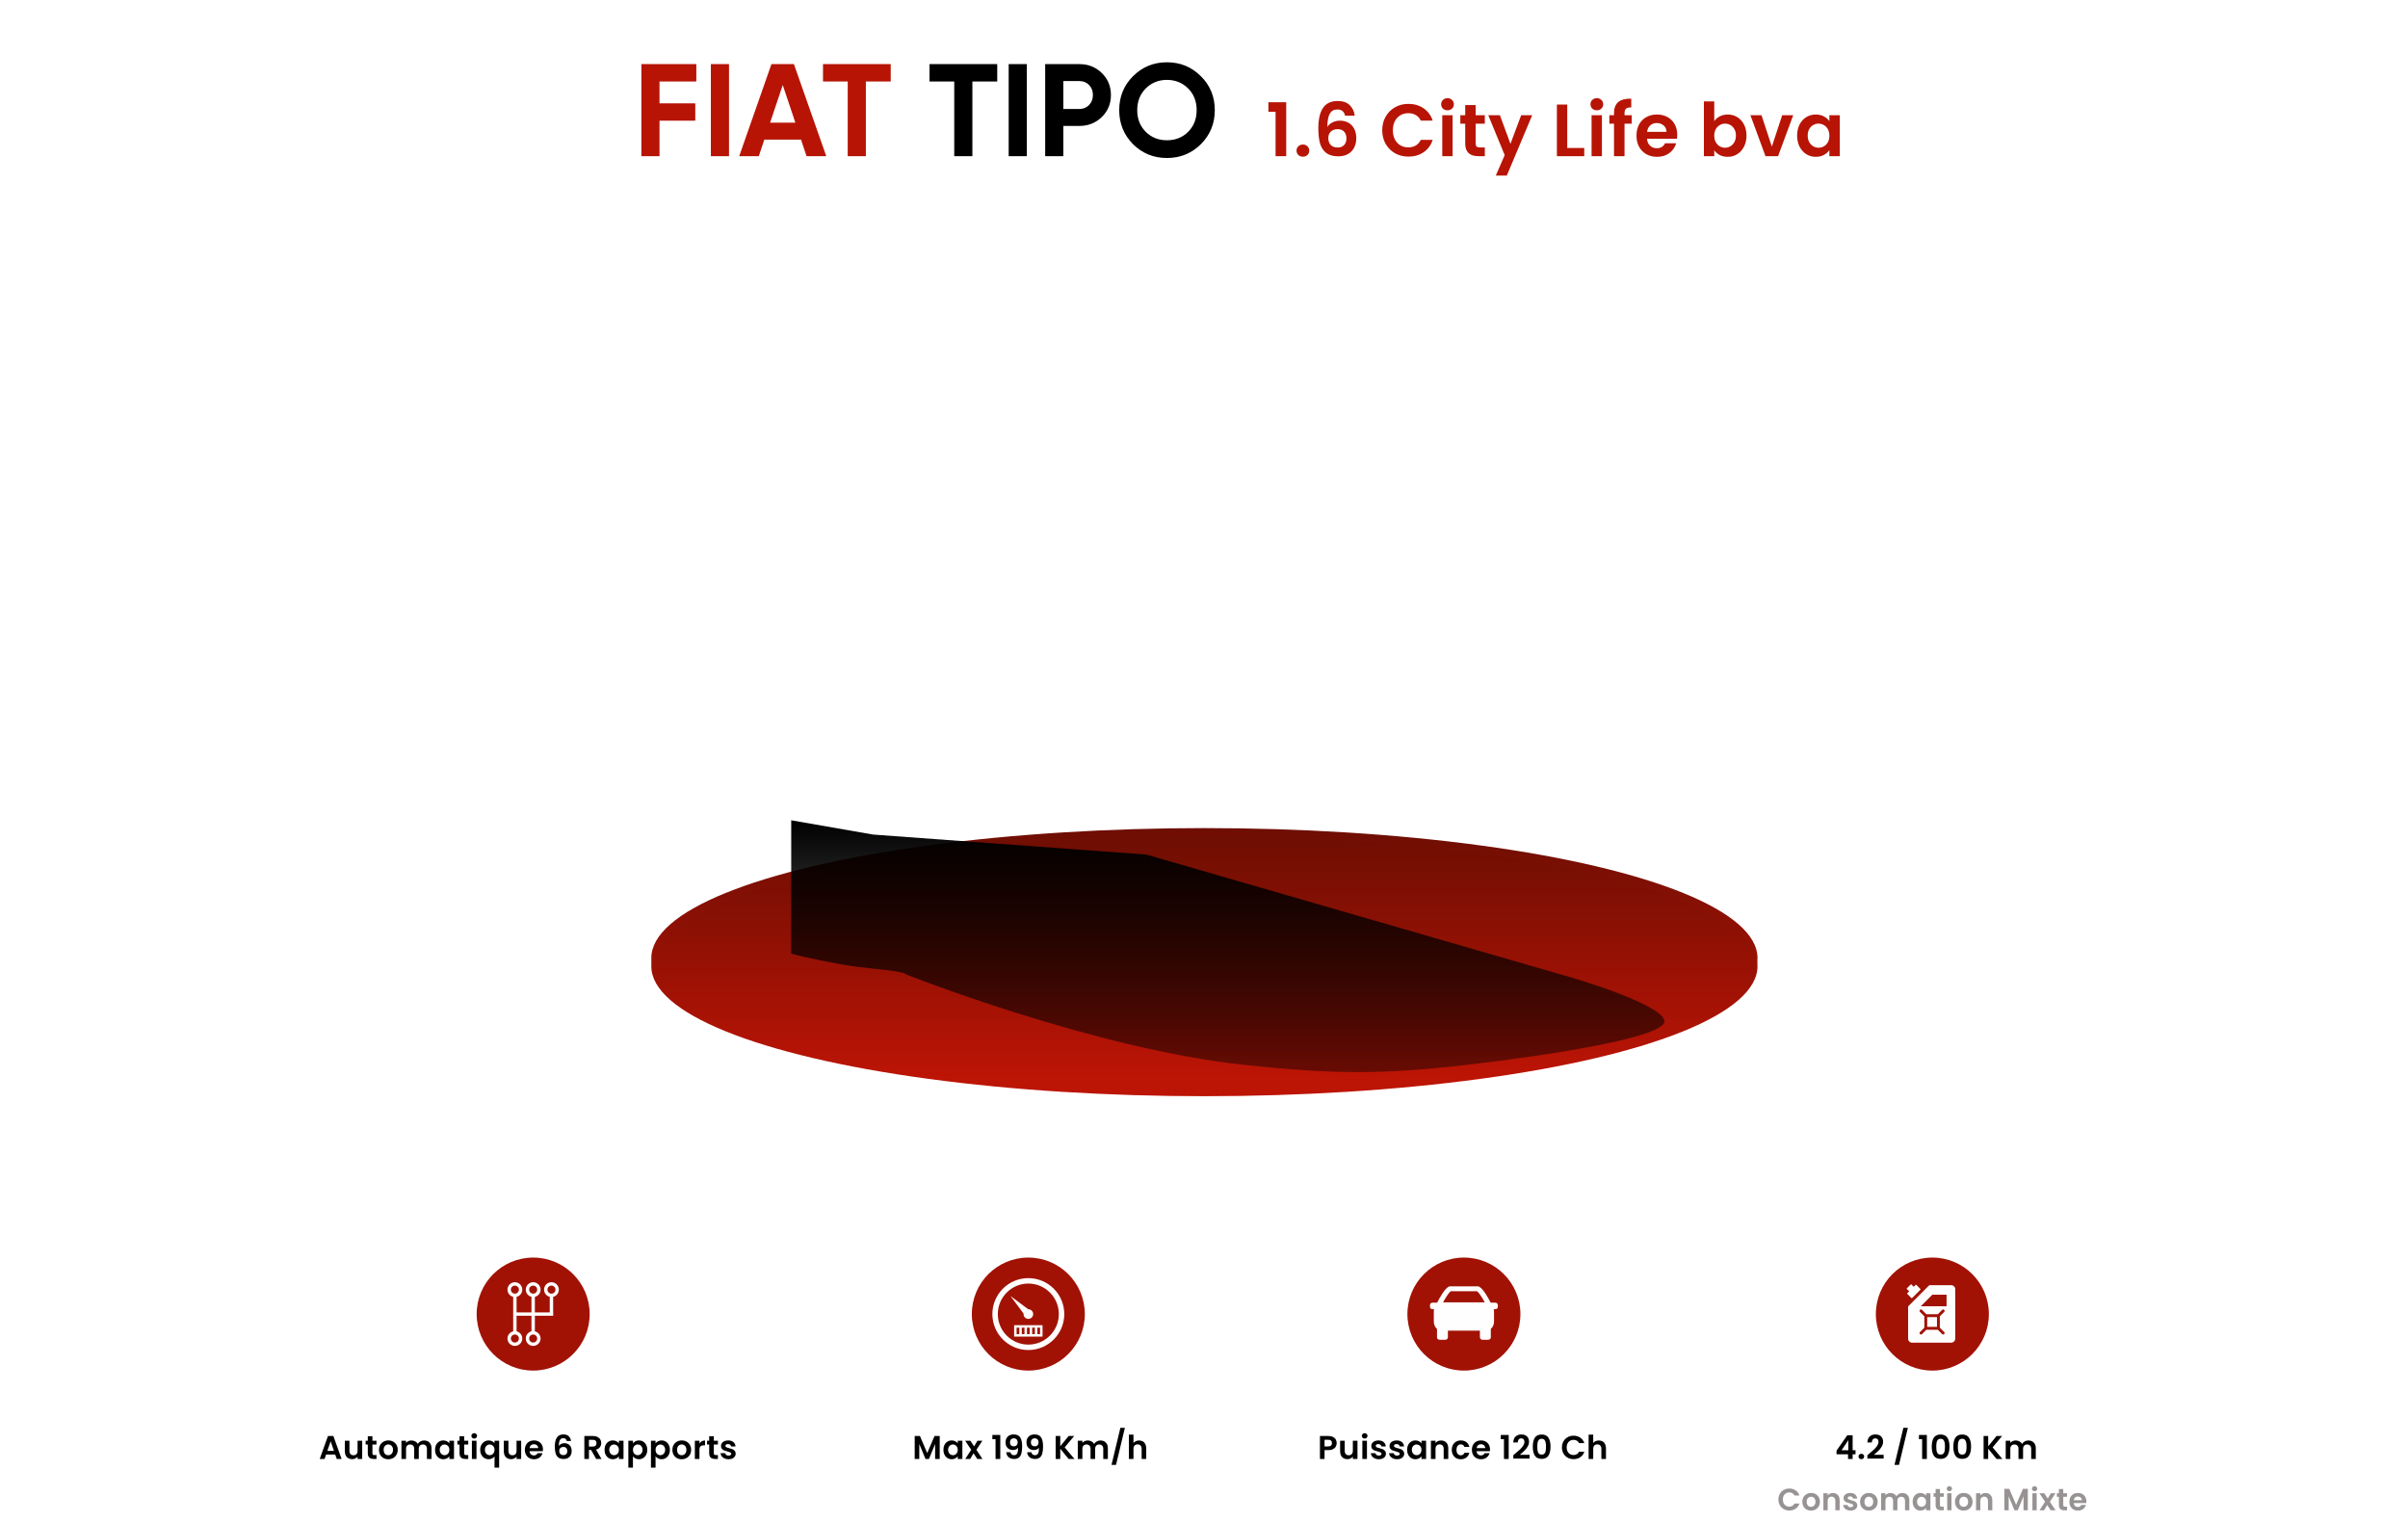 <svg width="1172" height="741" viewBox="0 0 1172 741" fill="none" xmlns="http://www.w3.org/2000/svg">
<g filter="url(#filter0_f_53_8)">
<ellipse cx="586.195" cy="466.23" rx="269.195" ry="63.239" fill="url(#paint0_linear_53_8)"/>
</g>
<g filter="url(#filter1_d_53_8)">
<ellipse cx="586.195" cy="466.23" rx="269.195" ry="63.239" fill="url(#paint1_linear_53_8)"/>
</g>
<path d="M338.912 31.2V39.648H320.992V50.272H338.4V58.72H320.992V76H312.16V31.2H338.912ZM345.987 76V31.2H354.819V76H345.987ZM402.153 76H392.553L389.865 67.936H372.008L369.32 76H359.784L375.464 31.2H386.409L402.153 76ZM380.969 41.376L374.824 59.68H387.112L380.969 41.376ZM400.564 31.2H433.524V39.648H421.428V76H412.596V39.648H400.564V31.2ZM617.343 54.4V49.756H626.019V76H620.835V54.4H617.343ZM634.166 76.252C633.254 76.252 632.498 75.976 631.898 75.424C631.322 74.848 631.034 74.14 631.034 73.3C631.034 72.46 631.322 71.764 631.898 71.212C632.498 70.636 633.254 70.348 634.166 70.348C635.054 70.348 635.786 70.636 636.362 71.212C636.938 71.764 637.226 72.46 637.226 73.3C637.226 74.14 636.938 74.848 636.362 75.424C635.786 75.976 635.054 76.252 634.166 76.252ZM654.678 56.308C654.438 55.3 654.018 54.544 653.418 54.04C652.842 53.536 652.002 53.284 650.898 53.284C649.242 53.284 648.018 53.956 647.226 55.3C646.458 56.62 646.062 58.78 646.038 61.78C646.614 60.82 647.454 60.076 648.558 59.548C649.662 58.996 650.862 58.72 652.158 58.72C653.718 58.72 655.098 59.056 656.298 59.728C657.498 60.4 658.434 61.384 659.106 62.68C659.778 63.952 660.114 65.488 660.114 67.288C660.114 68.992 659.766 70.516 659.07 71.86C658.398 73.18 657.402 74.212 656.082 74.956C654.762 75.7 653.19 76.072 651.366 76.072C648.87 76.072 646.902 75.52 645.462 74.416C644.046 73.312 643.05 71.776 642.474 69.808C641.922 67.816 641.646 65.368 641.646 62.464C641.646 58.072 642.402 54.76 643.914 52.528C645.426 50.272 647.814 49.144 651.078 49.144C653.598 49.144 655.554 49.828 656.946 51.196C658.338 52.564 659.142 54.268 659.358 56.308H654.678ZM651.006 62.86C649.734 62.86 648.666 63.232 647.802 63.976C646.938 64.72 646.506 65.8 646.506 67.216C646.506 68.632 646.902 69.748 647.694 70.564C648.51 71.38 649.65 71.788 651.114 71.788C652.41 71.788 653.43 71.392 654.174 70.6C654.942 69.808 655.326 68.74 655.326 67.396C655.326 66.004 654.954 64.9 654.21 64.084C653.49 63.268 652.422 62.86 651.006 62.86ZM672.747 63.4C672.747 60.928 673.299 58.72 674.403 56.776C675.531 54.808 677.055 53.284 678.975 52.204C680.919 51.1 683.091 50.548 685.491 50.548C688.299 50.548 690.759 51.268 692.871 52.708C694.983 54.148 696.459 56.14 697.299 58.684H691.503C690.927 57.484 690.111 56.584 689.055 55.984C688.023 55.384 686.823 55.084 685.455 55.084C683.991 55.084 682.683 55.432 681.531 56.128C680.403 56.8 679.515 57.76 678.867 59.008C678.243 60.256 677.931 61.72 677.931 63.4C677.931 65.056 678.243 66.52 678.867 67.792C679.515 69.04 680.403 70.012 681.531 70.708C682.683 71.38 683.991 71.716 685.455 71.716C686.823 71.716 688.023 71.416 689.055 70.816C690.111 70.192 690.927 69.28 691.503 68.08H697.299C696.459 70.648 694.983 72.652 692.871 74.092C690.783 75.508 688.323 76.216 685.491 76.216C683.091 76.216 680.919 75.676 678.975 74.596C677.055 73.492 675.531 71.968 674.403 70.024C673.299 68.08 672.747 65.872 672.747 63.4ZM704.52 53.68C703.632 53.68 702.888 53.404 702.288 52.852C701.712 52.276 701.424 51.568 701.424 50.728C701.424 49.888 701.712 49.192 702.288 48.64C702.888 48.064 703.632 47.776 704.52 47.776C705.408 47.776 706.14 48.064 706.716 48.64C707.316 49.192 707.616 49.888 707.616 50.728C707.616 51.568 707.316 52.276 706.716 52.852C706.14 53.404 705.408 53.68 704.52 53.68ZM707.004 56.056V76H701.964V56.056H707.004ZM718.212 60.196V69.844C718.212 70.516 718.368 71.008 718.68 71.32C719.016 71.608 719.568 71.752 720.336 71.752H722.676V76H719.508C715.26 76 713.136 73.936 713.136 69.808V60.196H710.76V56.056H713.136V51.124H718.212V56.056H722.676V60.196H718.212ZM745.741 56.056L733.393 85.432H728.029L732.349 75.496L724.357 56.056H730.009L735.157 69.988L740.377 56.056H745.741ZM762.796 72.004H771.076V76H757.756V50.872H762.796V72.004ZM777.195 53.68C776.307 53.68 775.563 53.404 774.963 52.852C774.387 52.276 774.099 51.568 774.099 50.728C774.099 49.888 774.387 49.192 774.963 48.64C775.563 48.064 776.307 47.776 777.195 47.776C778.083 47.776 778.815 48.064 779.391 48.64C779.991 49.192 780.291 49.888 780.291 50.728C780.291 51.568 779.991 52.276 779.391 52.852C778.815 53.404 778.083 53.68 777.195 53.68ZM779.679 56.056V76H774.639V56.056H779.679ZM794.163 60.196H790.671V76H785.559V60.196H783.291V56.056H785.559V55.048C785.559 52.6 786.255 50.8 787.647 49.648C789.039 48.496 791.139 47.956 793.947 48.028V52.276C792.723 52.252 791.871 52.456 791.391 52.888C790.911 53.32 790.671 54.1 790.671 55.228V56.056H794.163V60.196ZM816.329 65.596C816.329 66.316 816.281 66.964 816.185 67.54H801.605C801.725 68.98 802.229 70.108 803.117 70.924C804.005 71.74 805.097 72.148 806.393 72.148C808.265 72.148 809.597 71.344 810.389 69.736H815.825C815.249 71.656 814.145 73.24 812.513 74.488C810.881 75.712 808.877 76.324 806.501 76.324C804.581 76.324 802.853 75.904 801.317 75.064C799.805 74.2 798.617 72.988 797.753 71.428C796.913 69.868 796.493 68.068 796.493 66.028C796.493 63.964 796.913 62.152 797.753 60.592C798.593 59.032 799.769 57.832 801.281 56.992C802.793 56.152 804.533 55.732 806.501 55.732C808.397 55.732 810.089 56.14 811.577 56.956C813.089 57.772 814.253 58.936 815.069 60.448C815.909 61.936 816.329 63.652 816.329 65.596ZM811.109 64.156C811.085 62.86 810.617 61.828 809.705 61.06C808.793 60.268 807.677 59.872 806.357 59.872C805.109 59.872 804.053 60.256 803.189 61.024C802.349 61.768 801.833 62.812 801.641 64.156H811.109ZM834.346 58.972C834.994 58.012 835.882 57.232 837.01 56.632C838.162 56.032 839.47 55.732 840.934 55.732C842.638 55.732 844.174 56.152 845.542 56.992C846.934 57.832 848.026 59.032 848.818 60.592C849.634 62.128 850.042 63.916 850.042 65.956C850.042 67.996 849.634 69.808 848.818 71.392C848.026 72.952 846.934 74.164 845.542 75.028C844.174 75.892 842.638 76.324 840.934 76.324C839.446 76.324 838.138 76.036 837.01 75.46C835.906 74.86 835.018 74.092 834.346 73.156V76H829.306V49.36H834.346V58.972ZM844.894 65.956C844.894 64.756 844.642 63.724 844.138 62.86C843.658 61.972 843.01 61.3 842.194 60.844C841.402 60.388 840.538 60.16 839.602 60.16C838.69 60.16 837.826 60.4 837.01 60.88C836.218 61.336 835.57 62.008 835.066 62.896C834.586 63.784 834.346 64.828 834.346 66.028C834.346 67.228 834.586 68.272 835.066 69.16C835.57 70.048 836.218 70.732 837.01 71.212C837.826 71.668 838.69 71.896 839.602 71.896C840.538 71.896 841.402 71.656 842.194 71.176C843.01 70.696 843.658 70.012 844.138 69.124C844.642 68.236 844.894 67.18 844.894 65.956ZM862.38 71.356L867.42 56.056H872.784L865.404 76H859.284L851.94 56.056H857.34L862.38 71.356ZM874.679 65.956C874.679 63.94 875.075 62.152 875.867 60.592C876.683 59.032 877.775 57.832 879.143 56.992C880.535 56.152 882.083 55.732 883.787 55.732C885.275 55.732 886.571 56.032 887.675 56.632C888.803 57.232 889.703 57.988 890.375 58.9V56.056H895.451V76H890.375V73.084C889.727 74.02 888.827 74.8 887.675 75.424C886.547 76.024 885.239 76.324 883.751 76.324C882.071 76.324 880.535 75.892 879.143 75.028C877.775 74.164 876.683 72.952 875.867 71.392C875.075 69.808 874.679 67.996 874.679 65.956ZM890.375 66.028C890.375 64.804 890.135 63.76 889.655 62.896C889.175 62.008 888.527 61.336 887.711 60.88C886.895 60.4 886.019 60.16 885.083 60.16C884.147 60.16 883.283 60.388 882.491 60.844C881.699 61.3 881.051 61.972 880.547 62.86C880.067 63.724 879.827 64.756 879.827 65.956C879.827 67.156 880.067 68.212 880.547 69.124C881.051 70.012 881.699 70.696 882.491 71.176C883.307 71.656 884.171 71.896 885.083 71.896C886.019 71.896 886.895 71.668 887.711 71.212C888.527 70.732 889.175 70.06 889.655 69.196C890.135 68.308 890.375 67.252 890.375 66.028Z" fill="#B71405"/>
<path d="M452.407 31.2H485.367V39.648H473.271V76H464.439V39.648H452.407V31.2ZM490.937 76V31.2H499.769V76H490.937ZM508.702 31.2H525.406C529.673 31.2 533.3 32.651 536.286 35.552C539.23 38.453 540.702 42.016 540.702 46.24C540.702 50.464 539.23 54.027 536.286 56.928C533.3 59.829 529.673 61.28 525.406 61.28H517.534V76H508.702V31.2ZM517.534 53.024H525.406C527.284 53.024 528.841 52.384 530.078 51.104C531.316 49.781 531.934 48.16 531.934 46.24C531.934 44.277 531.316 42.656 530.078 41.376C528.841 40.096 527.284 39.456 525.406 39.456H517.534V53.024ZM584.476 70.176C579.953 74.656 574.449 76.896 567.964 76.896C561.479 76.896 555.975 74.656 551.452 70.176C546.972 65.611 544.732 60.085 544.732 53.6C544.732 47.072 546.972 41.568 551.452 37.088C555.975 32.565 561.479 30.304 567.964 30.304C574.449 30.304 579.953 32.565 584.476 37.088C588.999 41.568 591.26 47.072 591.26 53.6C591.26 60.128 588.999 65.653 584.476 70.176ZM557.66 64.16C560.391 66.891 563.825 68.256 567.964 68.256C572.103 68.256 575.537 66.891 578.268 64.16C581.041 61.387 582.428 57.867 582.428 53.6C582.428 49.333 581.041 45.813 578.268 43.04C575.495 40.267 572.06 38.88 567.964 38.88C563.868 38.88 560.433 40.267 557.66 43.04C554.887 45.813 553.5 49.333 553.5 53.6C553.5 57.867 554.887 61.387 557.66 64.16Z" fill="black"/>
<path d="M457.369 698.832V710H455.129V702.736L452.137 710H450.441L447.433 702.736V710H445.193V698.832H447.737L451.289 707.136L454.841 698.832H457.369ZM459.167 705.536C459.167 704.64 459.343 703.845 459.695 703.152C460.058 702.459 460.543 701.925 461.151 701.552C461.77 701.179 462.458 700.992 463.215 700.992C463.877 700.992 464.453 701.125 464.943 701.392C465.445 701.659 465.845 701.995 466.143 702.4V701.136H468.399V710H466.143V708.704C465.855 709.12 465.455 709.467 464.943 709.744C464.442 710.011 463.861 710.144 463.199 710.144C462.453 710.144 461.77 709.952 461.151 709.568C460.543 709.184 460.058 708.645 459.695 707.952C459.343 707.248 459.167 706.443 459.167 705.536ZM466.143 705.568C466.143 705.024 466.037 704.56 465.823 704.176C465.61 703.781 465.322 703.483 464.959 703.28C464.597 703.067 464.207 702.96 463.791 702.96C463.375 702.96 462.991 703.061 462.639 703.264C462.287 703.467 461.999 703.765 461.775 704.16C461.562 704.544 461.455 705.003 461.455 705.536C461.455 706.069 461.562 706.539 461.775 706.944C461.999 707.339 462.287 707.643 462.639 707.856C463.002 708.069 463.386 708.176 463.791 708.176C464.207 708.176 464.597 708.075 464.959 707.872C465.322 707.659 465.61 707.36 465.823 706.976C466.037 706.581 466.143 706.112 466.143 705.568ZM475.643 710L473.819 707.248L472.203 710H469.803L472.699 705.552L469.771 701.136H472.299L474.107 703.872L475.739 701.136H478.139L475.227 705.552L478.171 710H475.643ZM482.992 700.4V698.336H486.848V710H484.544V700.4H482.992ZM491.813 706.72C491.898 707.189 492.09 707.552 492.389 707.808C492.698 708.053 493.109 708.176 493.621 708.176C494.282 708.176 494.762 707.904 495.061 707.36C495.36 706.805 495.509 705.877 495.509 704.576C495.264 704.917 494.917 705.184 494.469 705.376C494.032 705.568 493.557 705.664 493.045 705.664C492.362 705.664 491.744 705.525 491.189 705.248C490.645 704.96 490.213 704.539 489.893 703.984C489.573 703.419 489.413 702.736 489.413 701.936C489.413 700.752 489.765 699.813 490.469 699.12C491.173 698.416 492.133 698.064 493.349 698.064C494.864 698.064 495.93 698.549 496.549 699.52C497.178 700.491 497.493 701.952 497.493 703.904C497.493 705.291 497.37 706.427 497.125 707.312C496.89 708.197 496.48 708.869 495.893 709.328C495.317 709.787 494.528 710.016 493.525 710.016C492.736 710.016 492.064 709.867 491.509 709.568C490.954 709.259 490.528 708.859 490.229 708.368C489.941 707.867 489.776 707.317 489.733 706.72H491.813ZM493.509 703.84C494.064 703.84 494.501 703.669 494.821 703.328C495.141 702.987 495.301 702.528 495.301 701.952C495.301 701.323 495.13 700.837 494.789 700.496C494.458 700.144 494.005 699.968 493.429 699.968C492.853 699.968 492.394 700.149 492.053 700.512C491.722 700.864 491.557 701.333 491.557 701.92C491.557 702.485 491.717 702.949 492.037 703.312C492.368 703.664 492.858 703.84 493.509 703.84ZM501.989 706.72C502.074 707.189 502.266 707.552 502.565 707.808C502.874 708.053 503.285 708.176 503.797 708.176C504.458 708.176 504.938 707.904 505.237 707.36C505.535 706.805 505.685 705.877 505.685 704.576C505.439 704.917 505.093 705.184 504.645 705.376C504.207 705.568 503.733 705.664 503.221 705.664C502.538 705.664 501.919 705.525 501.365 705.248C500.821 704.96 500.389 704.539 500.069 703.984C499.749 703.419 499.589 702.736 499.589 701.936C499.589 700.752 499.941 699.813 500.645 699.12C501.349 698.416 502.309 698.064 503.525 698.064C505.039 698.064 506.106 698.549 506.725 699.52C507.354 700.491 507.669 701.952 507.669 703.904C507.669 705.291 507.546 706.427 507.301 707.312C507.066 708.197 506.655 708.869 506.069 709.328C505.493 709.787 504.703 710.016 503.701 710.016C502.911 710.016 502.239 709.867 501.685 709.568C501.13 709.259 500.703 708.859 500.405 708.368C500.117 707.867 499.951 707.317 499.909 706.72H501.989ZM503.685 703.84C504.239 703.84 504.677 703.669 504.997 703.328C505.317 702.987 505.477 702.528 505.477 701.952C505.477 701.323 505.306 700.837 504.965 700.496C504.634 700.144 504.181 699.968 503.605 699.968C503.029 699.968 502.57 700.149 502.229 700.512C501.898 700.864 501.733 701.333 501.733 701.92C501.733 702.485 501.893 702.949 502.213 703.312C502.543 703.664 503.034 703.84 503.685 703.84ZM520.105 710L516.041 705.024V710H513.801V698.832H516.041V703.84L520.105 698.832H522.809L518.201 704.368L522.937 710H520.105ZM535.578 701.008C536.666 701.008 537.541 701.344 538.202 702.016C538.874 702.677 539.21 703.605 539.21 704.8V710H536.97V705.104C536.97 704.411 536.794 703.883 536.442 703.52C536.09 703.147 535.61 702.96 535.002 702.96C534.394 702.96 533.909 703.147 533.546 703.52C533.194 703.883 533.018 704.411 533.018 705.104V710H530.778V705.104C530.778 704.411 530.602 703.883 530.25 703.52C529.898 703.147 529.418 702.96 528.81 702.96C528.192 702.96 527.701 703.147 527.338 703.52C526.986 703.883 526.81 704.411 526.81 705.104V710H524.57V701.136H526.81V702.208C527.098 701.835 527.466 701.541 527.914 701.328C528.373 701.115 528.874 701.008 529.418 701.008C530.112 701.008 530.73 701.157 531.274 701.456C531.818 701.744 532.24 702.16 532.538 702.704C532.826 702.192 533.242 701.781 533.786 701.472C534.341 701.163 534.938 701.008 535.578 701.008ZM547.496 694.848L543.176 712.896H540.984L545.304 694.848H547.496ZM554.429 701.008C555.101 701.008 555.698 701.157 556.221 701.456C556.744 701.744 557.149 702.176 557.437 702.752C557.736 703.317 557.885 704 557.885 704.8V710H555.645V705.104C555.645 704.4 555.469 703.861 555.117 703.488C554.765 703.104 554.285 702.912 553.677 702.912C553.058 702.912 552.568 703.104 552.205 703.488C551.853 703.861 551.677 704.4 551.677 705.104V710H549.437V698.16H551.677V702.24C551.965 701.856 552.349 701.557 552.829 701.344C553.309 701.12 553.842 701.008 554.429 701.008Z" fill="black"/>
<circle cx="500.5" cy="639.5" r="27.5" fill="#A11205"/>
<path d="M500.498 622C490.849 622 483 629.851 483 639.5C483 649.149 490.849 657 500.498 657C510.147 657 517.997 649.149 517.997 639.5C517.997 629.851 510.147 622 500.498 622ZM500.498 654.354C492.308 654.354 485.645 647.691 485.645 639.5C485.645 631.31 492.308 624.646 500.498 624.646C508.687 624.646 515.351 631.31 515.351 639.5C515.351 647.691 508.687 654.354 500.498 654.354Z" fill="#FEFEFE"/>
<path d="M498.171 639.5C498.171 640.797 499.221 641.846 500.515 641.846C501.812 641.846 502.859 640.797 502.859 639.5C502.859 638.206 501.812 637.154 500.515 637.154C500.5 637.154 500.482 637.158 500.465 637.158L491.82 630.713L498.183 639.248C498.176 639.333 498.171 639.415 498.171 639.5Z" fill="#FEFEFE"/>
<path d="M503.687 644.909H493.586V650.468H507.415V644.909H503.687ZM496.111 649.264H494.788V646.11H496.111V649.264ZM498.635 649.264H497.313V646.11H498.635V649.264ZM501.162 649.264H499.84V646.11H501.162V649.264ZM503.687 649.264H502.364V646.11H503.687V649.264ZM506.211 646.11V649.264H504.889V646.11H506.211Z" fill="#FEFEFE"/>
<path d="M650.579 702.288C650.579 702.885 650.435 703.445 650.147 703.968C649.87 704.491 649.427 704.912 648.819 705.232C648.222 705.552 647.465 705.712 646.547 705.712H644.675V710H642.435V698.832H646.547C647.411 698.832 648.147 698.981 648.755 699.28C649.363 699.579 649.817 699.989 650.115 700.512C650.425 701.035 650.579 701.627 650.579 702.288ZM646.451 703.904C647.07 703.904 647.529 703.765 647.827 703.488C648.126 703.2 648.275 702.8 648.275 702.288C648.275 701.2 647.667 700.656 646.451 700.656H644.675V703.904H646.451ZM660.698 701.136V710H658.442V708.88C658.154 709.264 657.775 709.568 657.306 709.792C656.847 710.005 656.346 710.112 655.802 710.112C655.108 710.112 654.495 709.968 653.962 709.68C653.428 709.381 653.007 708.949 652.698 708.384C652.399 707.808 652.25 707.125 652.25 706.336V701.136H654.49V706.016C654.49 706.72 654.666 707.264 655.018 707.648C655.37 708.021 655.85 708.208 656.458 708.208C657.076 708.208 657.562 708.021 657.914 707.648C658.266 707.264 658.442 706.72 658.442 706.016V701.136H660.698ZM664.204 700.08C663.809 700.08 663.478 699.957 663.212 699.712C662.956 699.456 662.828 699.141 662.828 698.768C662.828 698.395 662.956 698.085 663.212 697.84C663.478 697.584 663.809 697.456 664.204 697.456C664.598 697.456 664.924 697.584 665.18 697.84C665.446 698.085 665.58 698.395 665.58 698.768C665.58 699.141 665.446 699.456 665.18 699.712C664.924 699.957 664.598 700.08 664.204 700.08ZM665.308 701.136V710H663.068V701.136H665.308ZM671.073 710.144C670.348 710.144 669.697 710.016 669.121 709.76C668.545 709.493 668.086 709.136 667.745 708.688C667.414 708.24 667.233 707.744 667.201 707.2H669.457C669.5 707.541 669.665 707.824 669.953 708.048C670.252 708.272 670.62 708.384 671.057 708.384C671.484 708.384 671.814 708.299 672.049 708.128C672.294 707.957 672.417 707.739 672.417 707.472C672.417 707.184 672.268 706.971 671.969 706.832C671.681 706.683 671.217 706.523 670.577 706.352C669.916 706.192 669.372 706.027 668.945 705.856C668.529 705.685 668.166 705.424 667.857 705.072C667.558 704.72 667.409 704.245 667.409 703.648C667.409 703.157 667.548 702.709 667.825 702.304C668.113 701.899 668.518 701.579 669.041 701.344C669.574 701.109 670.198 700.992 670.913 700.992C671.969 700.992 672.812 701.259 673.441 701.792C674.07 702.315 674.417 703.024 674.481 703.92H672.337C672.305 703.568 672.156 703.291 671.889 703.088C671.633 702.875 671.286 702.768 670.849 702.768C670.444 702.768 670.129 702.843 669.905 702.992C669.692 703.141 669.585 703.349 669.585 703.616C669.585 703.915 669.734 704.144 670.033 704.304C670.332 704.453 670.796 704.608 671.425 704.768C672.065 704.928 672.593 705.093 673.009 705.264C673.425 705.435 673.782 705.701 674.081 706.064C674.39 706.416 674.55 706.885 674.561 707.472C674.561 707.984 674.417 708.443 674.129 708.848C673.852 709.253 673.446 709.573 672.913 709.808C672.39 710.032 671.777 710.144 671.073 710.144ZM679.952 710.144C679.226 710.144 678.576 710.016 678 709.76C677.424 709.493 676.965 709.136 676.624 708.688C676.293 708.24 676.112 707.744 676.08 707.2H678.336C678.378 707.541 678.544 707.824 678.832 708.048C679.13 708.272 679.498 708.384 679.936 708.384C680.362 708.384 680.693 708.299 680.928 708.128C681.173 707.957 681.296 707.739 681.296 707.472C681.296 707.184 681.146 706.971 680.848 706.832C680.56 706.683 680.096 706.523 679.456 706.352C678.794 706.192 678.25 706.027 677.824 705.856C677.408 705.685 677.045 705.424 676.736 705.072C676.437 704.72 676.288 704.245 676.288 703.648C676.288 703.157 676.426 702.709 676.704 702.304C676.992 701.899 677.397 701.579 677.92 701.344C678.453 701.109 679.077 700.992 679.792 700.992C680.848 700.992 681.69 701.259 682.32 701.792C682.949 702.315 683.296 703.024 683.36 703.92H681.216C681.184 703.568 681.034 703.291 680.768 703.088C680.512 702.875 680.165 702.768 679.728 702.768C679.322 702.768 679.008 702.843 678.784 702.992C678.57 703.141 678.464 703.349 678.464 703.616C678.464 703.915 678.613 704.144 678.912 704.304C679.21 704.453 679.674 704.608 680.304 704.768C680.944 704.928 681.472 705.093 681.888 705.264C682.304 705.435 682.661 705.701 682.96 706.064C683.269 706.416 683.429 706.885 683.44 707.472C683.44 707.984 683.296 708.443 683.008 708.848C682.73 709.253 682.325 709.573 681.792 709.808C681.269 710.032 680.656 710.144 679.952 710.144ZM684.862 705.536C684.862 704.64 685.038 703.845 685.39 703.152C685.753 702.459 686.238 701.925 686.846 701.552C687.465 701.179 688.153 700.992 688.91 700.992C689.572 700.992 690.148 701.125 690.638 701.392C691.14 701.659 691.54 701.995 691.838 702.4V701.136H694.094V710H691.838V708.704C691.55 709.12 691.15 709.467 690.638 709.744C690.137 710.011 689.556 710.144 688.894 710.144C688.148 710.144 687.465 709.952 686.846 709.568C686.238 709.184 685.753 708.645 685.39 707.952C685.038 707.248 684.862 706.443 684.862 705.536ZM691.838 705.568C691.838 705.024 691.732 704.56 691.518 704.176C691.305 703.781 691.017 703.483 690.654 703.28C690.292 703.067 689.902 702.96 689.486 702.96C689.07 702.96 688.686 703.061 688.334 703.264C687.982 703.467 687.694 703.765 687.47 704.16C687.257 704.544 687.15 705.003 687.15 705.536C687.15 706.069 687.257 706.539 687.47 706.944C687.694 707.339 687.982 707.643 688.334 707.856C688.697 708.069 689.081 708.176 689.486 708.176C689.902 708.176 690.292 708.075 690.654 707.872C691.017 707.659 691.305 707.36 691.518 706.976C691.732 706.581 691.838 706.112 691.838 705.568ZM701.354 701.008C702.41 701.008 703.263 701.344 703.914 702.016C704.565 702.677 704.89 703.605 704.89 704.8V710H702.65V705.104C702.65 704.4 702.474 703.861 702.122 703.488C701.77 703.104 701.29 702.912 700.682 702.912C700.063 702.912 699.573 703.104 699.21 703.488C698.858 703.861 698.682 704.4 698.682 705.104V710H696.442V701.136H698.682V702.24C698.981 701.856 699.359 701.557 699.818 701.344C700.287 701.12 700.799 701.008 701.354 701.008ZM706.604 705.568C706.604 704.651 706.791 703.851 707.164 703.168C707.538 702.475 708.055 701.941 708.716 701.568C709.378 701.184 710.135 700.992 710.988 700.992C712.087 700.992 712.994 701.269 713.708 701.824C714.434 702.368 714.919 703.136 715.164 704.128H712.748C712.62 703.744 712.402 703.445 712.092 703.232C711.794 703.008 711.42 702.896 710.972 702.896C710.332 702.896 709.826 703.131 709.452 703.6C709.079 704.059 708.892 704.715 708.892 705.568C708.892 706.411 709.079 707.067 709.452 707.536C709.826 707.995 710.332 708.224 710.972 708.224C711.879 708.224 712.471 707.819 712.748 707.008H715.164C714.919 707.968 714.434 708.731 713.708 709.296C712.983 709.861 712.076 710.144 710.988 710.144C710.135 710.144 709.378 709.957 708.716 709.584C708.055 709.2 707.538 708.667 707.164 707.984C706.791 707.291 706.604 706.485 706.604 705.568ZM725.205 705.376C725.205 705.696 725.184 705.984 725.141 706.24H718.661C718.715 706.88 718.939 707.381 719.333 707.744C719.728 708.107 720.213 708.288 720.789 708.288C721.621 708.288 722.213 707.931 722.565 707.216H724.981C724.725 708.069 724.235 708.773 723.509 709.328C722.784 709.872 721.893 710.144 720.837 710.144C719.984 710.144 719.216 709.957 718.533 709.584C717.861 709.2 717.333 708.661 716.949 707.968C716.576 707.275 716.389 706.475 716.389 705.568C716.389 704.651 716.576 703.845 716.949 703.152C717.323 702.459 717.845 701.925 718.517 701.552C719.189 701.179 719.963 700.992 720.837 700.992C721.68 700.992 722.432 701.173 723.093 701.536C723.765 701.899 724.283 702.416 724.645 703.088C725.019 703.749 725.205 704.512 725.205 705.376ZM722.885 704.736C722.875 704.16 722.667 703.701 722.261 703.36C721.856 703.008 721.36 702.832 720.773 702.832C720.219 702.832 719.749 703.003 719.365 703.344C718.992 703.675 718.763 704.139 718.677 704.736H722.885ZM730.445 700.4V698.336H734.301V710H731.997V700.4H730.445ZM737.378 707.472C738.402 706.619 739.218 705.909 739.826 705.344C740.434 704.768 740.94 704.171 741.346 703.552C741.751 702.933 741.954 702.325 741.954 701.728C741.954 701.184 741.826 700.757 741.57 700.448C741.314 700.139 740.919 699.984 740.386 699.984C739.852 699.984 739.442 700.165 739.154 700.528C738.866 700.88 738.716 701.365 738.706 701.984H736.53C736.572 700.704 736.951 699.733 737.666 699.072C738.391 698.411 739.308 698.08 740.418 698.08C741.634 698.08 742.567 698.405 743.218 699.056C743.868 699.696 744.194 700.544 744.194 701.6C744.194 702.432 743.97 703.227 743.522 703.984C743.074 704.741 742.562 705.403 741.986 705.968C741.41 706.523 740.658 707.195 739.73 707.984H744.45V709.84H736.546V708.176L737.378 707.472ZM746.021 704.016C746.021 702.171 746.352 700.725 747.013 699.68C747.685 698.635 748.794 698.112 750.341 698.112C751.888 698.112 752.992 698.635 753.653 699.68C754.325 700.725 754.661 702.171 754.661 704.016C754.661 705.872 754.325 707.328 753.653 708.384C752.992 709.44 751.888 709.968 750.341 709.968C748.794 709.968 747.685 709.44 747.013 708.384C746.352 707.328 746.021 705.872 746.021 704.016ZM752.453 704.016C752.453 703.227 752.4 702.565 752.293 702.032C752.197 701.488 751.994 701.045 751.685 700.704C751.386 700.363 750.938 700.192 750.341 700.192C749.744 700.192 749.29 700.363 748.981 700.704C748.682 701.045 748.48 701.488 748.373 702.032C748.277 702.565 748.229 703.227 748.229 704.016C748.229 704.827 748.277 705.509 748.373 706.064C748.469 706.608 748.672 707.051 748.981 707.392C749.29 707.723 749.744 707.888 750.341 707.888C750.938 707.888 751.392 707.723 751.701 707.392C752.01 707.051 752.213 706.608 752.309 706.064C752.405 705.509 752.453 704.827 752.453 704.016ZM760.209 704.4C760.209 703.301 760.455 702.32 760.945 701.456C761.447 700.581 762.124 699.904 762.977 699.424C763.841 698.933 764.807 698.688 765.873 698.688C767.121 698.688 768.215 699.008 769.153 699.648C770.092 700.288 770.748 701.173 771.121 702.304H768.545C768.289 701.771 767.927 701.371 767.457 701.104C766.999 700.837 766.465 700.704 765.857 700.704C765.207 700.704 764.625 700.859 764.113 701.168C763.612 701.467 763.217 701.893 762.929 702.448C762.652 703.003 762.513 703.653 762.513 704.4C762.513 705.136 762.652 705.787 762.929 706.352C763.217 706.907 763.612 707.339 764.113 707.648C764.625 707.947 765.207 708.096 765.857 708.096C766.465 708.096 766.999 707.963 767.457 707.696C767.927 707.419 768.289 707.013 768.545 706.48H771.121C770.748 707.621 770.092 708.512 769.153 709.152C768.225 709.781 767.132 710.096 765.873 710.096C764.807 710.096 763.841 709.856 762.977 709.376C762.124 708.885 761.447 708.208 760.945 707.344C760.455 706.48 760.209 705.499 760.209 704.4ZM778.187 701.008C778.859 701.008 779.456 701.157 779.979 701.456C780.501 701.744 780.907 702.176 781.195 702.752C781.493 703.317 781.643 704 781.643 704.8V710H779.403V705.104C779.403 704.4 779.227 703.861 778.875 703.488C778.523 703.104 778.043 702.912 777.435 702.912C776.816 702.912 776.325 703.104 775.963 703.488C775.611 703.861 775.435 704.4 775.435 705.104V710H773.195V698.16H775.435V702.24C775.723 701.856 776.107 701.557 776.587 701.344C777.067 701.12 777.6 701.008 778.187 701.008Z" fill="black"/>
<circle cx="712.5" cy="639.5" r="27.5" fill="#A11205"/>
<path d="M727.754 633.954H725.477L725.495 633.909L725.25 633.427C724.495 631.942 721.869 627.025 719.786 626.11L719.539 626H705.462L705.216 626.11C703.129 627.025 700.506 631.942 699.75 633.427L699.505 633.909L699.525 633.954H697.248C696.561 633.954 696 634.417 696 634.99V636.088C696 636.66 696.561 637.124 697.248 637.124H697.972C697.897 637.473 697.848 637.833 697.848 638.211V643.143C697.848 644.624 698.465 645.927 699.405 646.732V650.809C699.405 651.469 699.964 652 700.651 652H703.46C704.147 652 704.706 651.469 704.706 650.809V647.579H720.294V650.809C720.294 651.469 720.853 652 721.542 652H724.347C725.04 652 725.595 651.469 725.595 650.809V646.732C726.538 645.927 727.154 644.624 727.154 643.143V638.211C727.154 637.833 727.105 637.473 727.028 637.124H727.754C728.443 637.124 729 636.66 729 636.09V634.99C729 634.417 728.443 633.954 727.754 633.954ZM706.069 628.384H718.929C719.782 628.999 721.394 631.448 722.642 633.772H702.363C703.608 631.448 705.219 628.999 706.069 628.384V628.384Z" fill="#FEFEFE"/>
<path d="M163.155 707.872H158.707L157.971 710H155.619L159.635 698.816H162.243L166.259 710H163.891L163.155 707.872ZM162.547 706.08L160.931 701.408L159.315 706.08H162.547ZM176.288 701.136V710H174.032V708.88C173.744 709.264 173.365 709.568 172.896 709.792C172.437 710.005 171.936 710.112 171.392 710.112C170.699 710.112 170.085 709.968 169.552 709.68C169.019 709.381 168.597 708.949 168.288 708.384C167.989 707.808 167.84 707.125 167.84 706.336V701.136H170.08V706.016C170.08 706.72 170.256 707.264 170.608 707.648C170.96 708.021 171.44 708.208 172.048 708.208C172.667 708.208 173.152 708.021 173.504 707.648C173.856 707.264 174.032 706.72 174.032 706.016V701.136H176.288ZM181.266 702.976V707.264C181.266 707.563 181.335 707.781 181.474 707.92C181.623 708.048 181.869 708.112 182.21 708.112H183.25V710H181.842C179.954 710 179.01 709.083 179.01 707.248V702.976H177.954V701.136H179.01V698.944H181.266V701.136H183.25V702.976H181.266ZM188.957 710.144C188.104 710.144 187.336 709.957 186.653 709.584C185.971 709.2 185.432 708.661 185.037 707.968C184.653 707.275 184.461 706.475 184.461 705.568C184.461 704.661 184.659 703.861 185.053 703.168C185.459 702.475 186.008 701.941 186.701 701.568C187.395 701.184 188.168 700.992 189.021 700.992C189.875 700.992 190.648 701.184 191.341 701.568C192.035 701.941 192.579 702.475 192.973 703.168C193.379 703.861 193.581 704.661 193.581 705.568C193.581 706.475 193.373 707.275 192.957 707.968C192.552 708.661 191.997 709.2 191.293 709.584C190.6 709.957 189.821 710.144 188.957 710.144ZM188.957 708.192C189.363 708.192 189.741 708.096 190.093 707.904C190.456 707.701 190.744 707.403 190.957 707.008C191.171 706.613 191.277 706.133 191.277 705.568C191.277 704.725 191.053 704.08 190.605 703.632C190.168 703.173 189.629 702.944 188.989 702.944C188.349 702.944 187.811 703.173 187.373 703.632C186.947 704.08 186.733 704.725 186.733 705.568C186.733 706.411 186.941 707.061 187.357 707.52C187.784 707.968 188.317 708.192 188.957 708.192ZM206.392 701.008C207.48 701.008 208.355 701.344 209.016 702.016C209.688 702.677 210.024 703.605 210.024 704.8V710H207.784V705.104C207.784 704.411 207.608 703.883 207.256 703.52C206.904 703.147 206.424 702.96 205.816 702.96C205.208 702.96 204.723 703.147 204.36 703.52C204.008 703.883 203.832 704.411 203.832 705.104V710H201.592V705.104C201.592 704.411 201.416 703.883 201.064 703.52C200.712 703.147 200.232 702.96 199.624 702.96C199.006 702.96 198.515 703.147 198.152 703.52C197.8 703.883 197.624 704.411 197.624 705.104V710H195.384V701.136H197.624V702.208C197.912 701.835 198.28 701.541 198.728 701.328C199.187 701.115 199.688 701.008 200.232 701.008C200.926 701.008 201.544 701.157 202.088 701.456C202.632 701.744 203.054 702.16 203.352 702.704C203.64 702.192 204.056 701.781 204.6 701.472C205.155 701.163 205.752 701.008 206.392 701.008ZM211.734 705.536C211.734 704.64 211.91 703.845 212.262 703.152C212.625 702.459 213.11 701.925 213.718 701.552C214.337 701.179 215.025 700.992 215.782 700.992C216.443 700.992 217.019 701.125 217.51 701.392C218.011 701.659 218.411 701.995 218.71 702.4V701.136H220.966V710H218.71V708.704C218.422 709.12 218.022 709.467 217.51 709.744C217.009 710.011 216.427 710.144 215.766 710.144C215.019 710.144 214.337 709.952 213.718 709.568C213.11 709.184 212.625 708.645 212.262 707.952C211.91 707.248 211.734 706.443 211.734 705.536ZM218.71 705.568C218.71 705.024 218.603 704.56 218.39 704.176C218.177 703.781 217.889 703.483 217.526 703.28C217.163 703.067 216.774 702.96 216.358 702.96C215.942 702.96 215.558 703.061 215.206 703.264C214.854 703.467 214.566 703.765 214.342 704.16C214.129 704.544 214.022 705.003 214.022 705.536C214.022 706.069 214.129 706.539 214.342 706.944C214.566 707.339 214.854 707.643 215.206 707.856C215.569 708.069 215.953 708.176 216.358 708.176C216.774 708.176 217.163 708.075 217.526 707.872C217.889 707.659 218.177 707.36 218.39 706.976C218.603 706.581 218.71 706.112 218.71 705.568ZM225.922 702.976V707.264C225.922 707.563 225.991 707.781 226.13 707.92C226.279 708.048 226.524 708.112 226.866 708.112H227.906V710H226.498C224.61 710 223.666 709.083 223.666 707.248V702.976H222.61V701.136H223.666V698.944H225.922V701.136H227.906V702.976H225.922ZM230.813 700.08C230.418 700.08 230.087 699.957 229.821 699.712C229.565 699.456 229.437 699.141 229.437 698.768C229.437 698.395 229.565 698.085 229.821 697.84C230.087 697.584 230.418 697.456 230.813 697.456C231.207 697.456 231.533 697.584 231.789 697.84C232.055 698.085 232.189 698.395 232.189 698.768C232.189 699.141 232.055 699.456 231.789 699.712C231.533 699.957 231.207 700.08 230.813 700.08ZM231.917 701.136V710H229.677V701.136H231.917ZM233.714 705.552C233.714 704.667 233.895 703.883 234.258 703.2C234.631 702.507 235.133 701.968 235.762 701.584C236.391 701.2 237.085 701.008 237.842 701.008C238.471 701.008 239.026 701.131 239.506 701.376C239.997 701.611 240.391 701.915 240.69 702.288V701.136H242.946V714.224H240.69V708.784C240.391 709.168 239.991 709.488 239.49 709.744C238.989 710 238.423 710.128 237.794 710.128C237.047 710.128 236.359 709.936 235.73 709.552C235.111 709.157 234.621 708.613 234.258 707.92C233.895 707.227 233.714 706.437 233.714 705.552ZM240.69 705.568C240.69 705.024 240.578 704.555 240.354 704.16C240.13 703.765 239.837 703.467 239.474 703.264C239.122 703.061 238.743 702.96 238.338 702.96C237.943 702.96 237.565 703.061 237.202 703.264C236.85 703.467 236.562 703.765 236.338 704.16C236.114 704.544 236.002 705.008 236.002 705.552C236.002 706.096 236.114 706.571 236.338 706.976C236.562 707.371 236.85 707.669 237.202 707.872C237.565 708.075 237.943 708.176 238.338 708.176C238.743 708.176 239.122 708.075 239.474 707.872C239.837 707.669 240.13 707.371 240.354 706.976C240.578 706.581 240.69 706.112 240.69 705.568ZM253.662 701.136V710H251.406V708.88C251.118 709.264 250.739 709.568 250.27 709.792C249.811 710.005 249.31 710.112 248.766 710.112C248.072 710.112 247.459 709.968 246.926 709.68C246.392 709.381 245.971 708.949 245.662 708.384C245.363 707.808 245.214 707.125 245.214 706.336V701.136H247.454V706.016C247.454 706.72 247.63 707.264 247.982 707.648C248.334 708.021 248.814 708.208 249.422 708.208C250.04 708.208 250.526 708.021 250.878 707.648C251.23 707.264 251.406 706.72 251.406 706.016V701.136H253.662ZM264.272 705.376C264.272 705.696 264.25 705.984 264.208 706.24H257.728C257.781 706.88 258.005 707.381 258.4 707.744C258.794 708.107 259.28 708.288 259.856 708.288C260.688 708.288 261.28 707.931 261.632 707.216H264.048C263.792 708.069 263.301 708.773 262.576 709.328C261.85 709.872 260.96 710.144 259.904 710.144C259.05 710.144 258.282 709.957 257.6 709.584C256.928 709.2 256.4 708.661 256.016 707.968C255.642 707.275 255.456 706.475 255.456 705.568C255.456 704.651 255.642 703.845 256.016 703.152C256.389 702.459 256.912 701.925 257.584 701.552C258.256 701.179 259.029 700.992 259.904 700.992C260.746 700.992 261.498 701.173 262.16 701.536C262.832 701.899 263.349 702.416 263.712 703.088C264.085 703.749 264.272 704.512 264.272 705.376ZM261.952 704.736C261.941 704.16 261.733 703.701 261.328 703.36C260.922 703.008 260.426 702.832 259.84 702.832C259.285 702.832 258.816 703.003 258.432 703.344C258.058 703.675 257.829 704.139 257.744 704.736H261.952ZM275.831 701.248C275.725 700.8 275.538 700.464 275.271 700.24C275.015 700.016 274.642 699.904 274.151 699.904C273.415 699.904 272.871 700.203 272.519 700.8C272.178 701.387 272.002 702.347 271.991 703.68C272.247 703.253 272.621 702.923 273.111 702.688C273.602 702.443 274.135 702.32 274.711 702.32C275.405 702.32 276.018 702.469 276.551 702.768C277.085 703.067 277.501 703.504 277.799 704.08C278.098 704.645 278.247 705.328 278.247 706.128C278.247 706.885 278.093 707.563 277.783 708.16C277.485 708.747 277.042 709.205 276.455 709.536C275.869 709.867 275.17 710.032 274.359 710.032C273.25 710.032 272.375 709.787 271.735 709.296C271.106 708.805 270.663 708.123 270.407 707.248C270.162 706.363 270.039 705.275 270.039 703.984C270.039 702.032 270.375 700.56 271.047 699.568C271.719 698.565 272.781 698.064 274.231 698.064C275.351 698.064 276.221 698.368 276.839 698.976C277.458 699.584 277.815 700.341 277.911 701.248H275.831ZM274.199 704.16C273.634 704.16 273.159 704.325 272.775 704.656C272.391 704.987 272.199 705.467 272.199 706.096C272.199 706.725 272.375 707.221 272.727 707.584C273.09 707.947 273.597 708.128 274.247 708.128C274.823 708.128 275.277 707.952 275.607 707.6C275.949 707.248 276.119 706.773 276.119 706.176C276.119 705.557 275.954 705.067 275.623 704.704C275.303 704.341 274.829 704.16 274.199 704.16ZM290.166 710L287.702 705.648H286.646V710H284.406V698.832H288.598C289.462 698.832 290.198 698.987 290.806 699.296C291.414 699.595 291.868 700.005 292.166 700.528C292.476 701.04 292.63 701.616 292.63 702.256C292.63 702.992 292.417 703.659 291.99 704.256C291.564 704.843 290.929 705.248 290.086 705.472L292.758 710H290.166ZM286.646 703.968H288.518C289.126 703.968 289.58 703.824 289.878 703.536C290.177 703.237 290.326 702.827 290.326 702.304C290.326 701.792 290.177 701.397 289.878 701.12C289.58 700.832 289.126 700.688 288.518 700.688H286.646V703.968ZM294.24 705.536C294.24 704.64 294.416 703.845 294.768 703.152C295.131 702.459 295.616 701.925 296.224 701.552C296.843 701.179 297.531 700.992 298.288 700.992C298.95 700.992 299.526 701.125 300.016 701.392C300.518 701.659 300.918 701.995 301.216 702.4V701.136H303.472V710H301.216V708.704C300.928 709.12 300.528 709.467 300.016 709.744C299.515 710.011 298.934 710.144 298.272 710.144C297.526 710.144 296.843 709.952 296.224 709.568C295.616 709.184 295.131 708.645 294.768 707.952C294.416 707.248 294.24 706.443 294.24 705.536ZM301.216 705.568C301.216 705.024 301.11 704.56 300.896 704.176C300.683 703.781 300.395 703.483 300.032 703.28C299.67 703.067 299.28 702.96 298.864 702.96C298.448 702.96 298.064 703.061 297.712 703.264C297.36 703.467 297.072 703.765 296.848 704.16C296.635 704.544 296.528 705.003 296.528 705.536C296.528 706.069 296.635 706.539 296.848 706.944C297.072 707.339 297.36 707.643 297.712 707.856C298.075 708.069 298.459 708.176 298.864 708.176C299.28 708.176 299.67 708.075 300.032 707.872C300.395 707.659 300.683 707.36 300.896 706.976C301.11 706.581 301.216 706.112 301.216 705.568ZM308.06 702.416C308.348 702.011 308.743 701.675 309.244 701.408C309.756 701.131 310.337 700.992 310.988 700.992C311.745 700.992 312.428 701.179 313.036 701.552C313.655 701.925 314.14 702.459 314.492 703.152C314.855 703.835 315.036 704.629 315.036 705.536C315.036 706.443 314.855 707.248 314.492 707.952C314.14 708.645 313.655 709.184 313.036 709.568C312.428 709.952 311.745 710.144 310.988 710.144C310.337 710.144 309.761 710.011 309.26 709.744C308.769 709.477 308.369 709.141 308.06 708.736V714.224H305.82V701.136H308.06V702.416ZM312.748 705.536C312.748 705.003 312.636 704.544 312.412 704.16C312.199 703.765 311.911 703.467 311.548 703.264C311.196 703.061 310.812 702.96 310.396 702.96C309.991 702.96 309.607 703.067 309.244 703.28C308.892 703.483 308.604 703.781 308.38 704.176C308.167 704.571 308.06 705.035 308.06 705.568C308.06 706.101 308.167 706.565 308.38 706.96C308.604 707.355 308.892 707.659 309.244 707.872C309.607 708.075 309.991 708.176 310.396 708.176C310.812 708.176 311.196 708.069 311.548 707.856C311.911 707.643 312.199 707.339 312.412 706.944C312.636 706.549 312.748 706.08 312.748 705.536ZM319.064 702.416C319.352 702.011 319.746 701.675 320.248 701.408C320.76 701.131 321.341 700.992 321.992 700.992C322.749 700.992 323.432 701.179 324.04 701.552C324.658 701.925 325.144 702.459 325.496 703.152C325.858 703.835 326.04 704.629 326.04 705.536C326.04 706.443 325.858 707.248 325.496 707.952C325.144 708.645 324.658 709.184 324.04 709.568C323.432 709.952 322.749 710.144 321.992 710.144C321.341 710.144 320.765 710.011 320.264 709.744C319.773 709.477 319.373 709.141 319.064 708.736V714.224H316.824V701.136H319.064V702.416ZM323.752 705.536C323.752 705.003 323.64 704.544 323.416 704.16C323.202 703.765 322.914 703.467 322.552 703.264C322.2 703.061 321.816 702.96 321.4 702.96C320.994 702.96 320.61 703.067 320.248 703.28C319.896 703.483 319.608 703.781 319.384 704.176C319.17 704.571 319.064 705.035 319.064 705.568C319.064 706.101 319.17 706.565 319.384 706.96C319.608 707.355 319.896 707.659 320.248 707.872C320.61 708.075 320.994 708.176 321.4 708.176C321.816 708.176 322.2 708.069 322.552 707.856C322.914 707.643 323.202 707.339 323.416 706.944C323.64 706.549 323.752 706.08 323.752 705.536ZM331.763 710.144C330.91 710.144 330.142 709.957 329.459 709.584C328.777 709.2 328.238 708.661 327.843 707.968C327.459 707.275 327.267 706.475 327.267 705.568C327.267 704.661 327.465 703.861 327.859 703.168C328.265 702.475 328.814 701.941 329.507 701.568C330.201 701.184 330.974 700.992 331.827 700.992C332.681 700.992 333.454 701.184 334.147 701.568C334.841 701.941 335.385 702.475 335.779 703.168C336.185 703.861 336.387 704.661 336.387 705.568C336.387 706.475 336.179 707.275 335.763 707.968C335.358 708.661 334.803 709.2 334.099 709.584C333.406 709.957 332.627 710.144 331.763 710.144ZM331.763 708.192C332.169 708.192 332.547 708.096 332.899 707.904C333.262 707.701 333.55 707.403 333.763 707.008C333.977 706.613 334.083 706.133 334.083 705.568C334.083 704.725 333.859 704.08 333.411 703.632C332.974 703.173 332.435 702.944 331.795 702.944C331.155 702.944 330.617 703.173 330.179 703.632C329.753 704.08 329.539 704.725 329.539 705.568C329.539 706.411 329.747 707.061 330.163 707.52C330.59 707.968 331.123 708.192 331.763 708.192ZM340.431 702.512C340.719 702.043 341.092 701.675 341.551 701.408C342.02 701.141 342.553 701.008 343.151 701.008V703.36H342.559C341.855 703.36 341.321 703.525 340.959 703.856C340.607 704.187 340.431 704.763 340.431 705.584V710H338.191V701.136H340.431V702.512ZM347.427 702.976V707.264C347.427 707.563 347.497 707.781 347.635 707.92C347.785 708.048 348.03 708.112 348.371 708.112H349.411V710H348.003C346.115 710 345.171 709.083 345.171 707.248V702.976H344.115V701.136H345.171V698.944H347.427V701.136H349.411V702.976H347.427ZM354.574 710.144C353.849 710.144 353.198 710.016 352.622 709.76C352.046 709.493 351.588 709.136 351.246 708.688C350.916 708.24 350.734 707.744 350.702 707.2H352.958C353.001 707.541 353.166 707.824 353.454 708.048C353.753 708.272 354.121 708.384 354.558 708.384C354.985 708.384 355.316 708.299 355.55 708.128C355.796 707.957 355.918 707.739 355.918 707.472C355.918 707.184 355.769 706.971 355.47 706.832C355.182 706.683 354.718 706.523 354.078 706.352C353.417 706.192 352.873 706.027 352.446 705.856C352.03 705.685 351.668 705.424 351.358 705.072C351.06 704.72 350.91 704.245 350.91 703.648C350.91 703.157 351.049 702.709 351.326 702.304C351.614 701.899 352.02 701.579 352.542 701.344C353.076 701.109 353.7 700.992 354.414 700.992C355.47 700.992 356.313 701.259 356.942 701.792C357.572 702.315 357.918 703.024 357.982 703.92H355.838C355.806 703.568 355.657 703.291 355.39 703.088C355.134 702.875 354.788 702.768 354.35 702.768C353.945 702.768 353.63 702.843 353.406 702.992C353.193 703.141 353.086 703.349 353.086 703.616C353.086 703.915 353.236 704.144 353.534 704.304C353.833 704.453 354.297 704.608 354.926 704.768C355.566 704.928 356.094 705.093 356.51 705.264C356.926 705.435 357.284 705.701 357.582 706.064C357.892 706.416 358.052 706.885 358.062 707.472C358.062 707.984 357.918 708.443 357.63 708.848C357.353 709.253 356.948 709.573 356.414 709.808C355.892 710.032 355.278 710.144 354.574 710.144Z" fill="black"/>
<circle cx="259.5" cy="639.5" r="27.5" fill="#A11205"/>
<path d="M272 627.604C272 625.617 270.383 624 268.398 624C266.413 624 264.798 625.617 264.798 627.604C264.798 629.309 265.987 630.736 267.575 631.11V638.686H260.323V631.11C261.912 630.736 263.1 629.309 263.1 627.604C263.1 625.617 261.485 624 259.498 624C257.513 624 255.9 625.617 255.9 627.604C255.9 629.309 257.087 630.736 258.675 631.11V638.686H251.423V631.11C253.012 630.736 254.2 629.309 254.2 627.604C254.2 625.617 252.585 624 250.6 624C248.617 624 247 625.617 247 627.604C247 629.309 248.188 630.736 249.777 631.11V647.891C248.188 648.264 247 649.693 247 651.398C247 653.383 248.617 655 250.6 655C252.585 655 254.2 653.383 254.2 651.398C254.2 649.693 253.012 648.264 251.423 647.891V640.334H258.675V647.891C257.087 648.264 255.9 649.693 255.9 651.398C255.9 653.383 257.513 655 259.498 655C261.485 655 263.1 653.383 263.1 651.398C263.1 649.693 261.912 648.264 260.323 647.891V640.334H269.246V638.686H269.222V631.11C270.81 630.736 272 629.309 272 627.604V627.604ZM257.545 627.604C257.545 626.526 258.421 625.647 259.498 625.647C260.577 625.647 261.454 626.526 261.454 627.604C261.454 628.684 260.577 629.562 259.498 629.562C258.421 629.562 257.545 628.684 257.545 627.604ZM248.645 627.604C248.645 626.526 249.523 625.647 250.6 625.647C251.677 625.647 252.555 626.526 252.555 627.604C252.555 628.684 251.677 629.562 250.6 629.562C249.523 629.562 248.645 628.684 248.645 627.604ZM252.555 651.398C252.555 652.474 251.677 653.353 250.6 653.353C249.523 653.353 248.645 652.474 248.645 651.398C248.645 650.317 249.523 649.44 250.6 649.44C251.677 649.44 252.555 650.317 252.555 651.398ZM261.454 651.398C261.454 652.474 260.577 653.353 259.498 653.353C258.421 653.353 257.545 652.474 257.545 651.398C257.545 650.317 258.421 649.44 259.498 649.44C260.577 649.44 261.454 650.317 261.454 651.398ZM266.443 627.604C266.443 626.526 267.321 625.647 268.398 625.647C269.475 625.647 270.353 626.526 270.353 627.604C270.353 628.684 269.475 629.562 268.398 629.562C267.321 629.562 266.443 628.684 266.443 627.604Z" fill="#FEFEFE"/>
<path d="M893.858 707.728V705.968L899.09 698.48H901.698V705.776H903.106V707.728H901.698V710H899.458V707.728H893.858ZM899.602 700.88L896.322 705.776H899.602V700.88ZM905.94 710.112C905.535 710.112 905.199 709.989 904.932 709.744C904.676 709.488 904.548 709.173 904.548 708.8C904.548 708.427 904.676 708.117 904.932 707.872C905.199 707.616 905.535 707.488 905.94 707.488C906.335 707.488 906.66 707.616 906.916 707.872C907.172 708.117 907.3 708.427 907.3 708.8C907.3 709.173 907.172 709.488 906.916 709.744C906.66 709.989 906.335 710.112 905.94 710.112ZM909.713 707.472C910.737 706.619 911.553 705.909 912.161 705.344C912.769 704.768 913.275 704.171 913.681 703.552C914.086 702.933 914.289 702.325 914.289 701.728C914.289 701.184 914.161 700.757 913.905 700.448C913.649 700.139 913.254 699.984 912.721 699.984C912.187 699.984 911.777 700.165 911.489 700.528C911.201 700.88 911.051 701.365 911.041 701.984H908.865C908.907 700.704 909.286 699.733 910.001 699.072C910.726 698.411 911.643 698.08 912.753 698.08C913.969 698.08 914.902 698.405 915.553 699.056C916.203 699.696 916.529 700.544 916.529 701.6C916.529 702.432 916.305 703.227 915.857 703.984C915.409 704.741 914.897 705.403 914.321 705.968C913.745 706.523 912.993 707.195 912.065 707.984H916.785V709.84H908.881V708.176L909.713 707.472ZM928.585 694.848L924.265 712.896H922.073L926.393 694.848H928.585ZM933.97 700.4V698.336H937.826V710H935.522V700.4H933.97ZM940.199 704.016C940.199 702.171 940.53 700.725 941.191 699.68C941.863 698.635 942.973 698.112 944.519 698.112C946.066 698.112 947.17 698.635 947.831 699.68C948.503 700.725 948.839 702.171 948.839 704.016C948.839 705.872 948.503 707.328 947.831 708.384C947.17 709.44 946.066 709.968 944.519 709.968C942.973 709.968 941.863 709.44 941.191 708.384C940.53 707.328 940.199 705.872 940.199 704.016ZM946.631 704.016C946.631 703.227 946.578 702.565 946.471 702.032C946.375 701.488 946.173 701.045 945.863 700.704C945.565 700.363 945.117 700.192 944.519 700.192C943.922 700.192 943.469 700.363 943.159 700.704C942.861 701.045 942.658 701.488 942.551 702.032C942.455 702.565 942.407 703.227 942.407 704.016C942.407 704.827 942.455 705.509 942.551 706.064C942.647 706.608 942.85 707.051 943.159 707.392C943.469 707.723 943.922 707.888 944.519 707.888C945.117 707.888 945.57 707.723 945.879 707.392C946.189 707.051 946.391 706.608 946.487 706.064C946.583 705.509 946.631 704.827 946.631 704.016ZM950.703 704.016C950.703 702.171 951.034 700.725 951.695 699.68C952.367 698.635 953.476 698.112 955.023 698.112C956.57 698.112 957.674 698.635 958.335 699.68C959.007 700.725 959.343 702.171 959.343 704.016C959.343 705.872 959.007 707.328 958.335 708.384C957.674 709.44 956.57 709.968 955.023 709.968C953.476 709.968 952.367 709.44 951.695 708.384C951.034 707.328 950.703 705.872 950.703 704.016ZM957.135 704.016C957.135 703.227 957.082 702.565 956.975 702.032C956.879 701.488 956.676 701.045 956.367 700.704C956.068 700.363 955.62 700.192 955.023 700.192C954.426 700.192 953.972 700.363 953.663 700.704C953.364 701.045 953.162 701.488 953.055 702.032C952.959 702.565 952.911 703.227 952.911 704.016C952.911 704.827 952.959 705.509 953.055 706.064C953.151 706.608 953.354 707.051 953.663 707.392C953.972 707.723 954.426 707.888 955.023 707.888C955.62 707.888 956.074 707.723 956.383 707.392C956.692 707.051 956.895 706.608 956.991 706.064C957.087 705.509 957.135 704.827 957.135 704.016ZM971.739 710L967.675 705.024V710H965.435V698.832H967.675V703.84L971.739 698.832H974.443L969.835 704.368L974.571 710H971.739ZM987.213 701.008C988.301 701.008 989.175 701.344 989.837 702.016C990.509 702.677 990.845 703.605 990.845 704.8V710H988.605V705.104C988.605 704.411 988.429 703.883 988.077 703.52C987.725 703.147 987.245 702.96 986.637 702.96C986.029 702.96 985.543 703.147 985.181 703.52C984.829 703.883 984.653 704.411 984.653 705.104V710H982.413V705.104C982.413 704.411 982.237 703.883 981.885 703.52C981.533 703.147 981.053 702.96 980.445 702.96C979.826 702.96 979.335 703.147 978.973 703.52C978.621 703.883 978.445 704.411 978.445 705.104V710H976.205V701.136H978.445V702.208C978.733 701.835 979.101 701.541 979.549 701.328C980.007 701.115 980.509 701.008 981.053 701.008C981.746 701.008 982.365 701.157 982.909 701.456C983.453 701.744 983.874 702.16 984.173 702.704C984.461 702.192 984.877 701.781 985.421 701.472C985.975 701.163 986.573 701.008 987.213 701.008Z" fill="black"/>
<circle cx="940.5" cy="639.5" r="27.5" fill="#A11205"/>
<path d="M949.698 625.441H939.106C939.061 625.441 939.019 625.463 938.985 625.494L938.606 625.871L938.595 625.861L931.67 632.784L931.683 632.795L928.745 635.734C928.712 635.765 928.695 635.81 928.695 635.857V651.479C928.695 652.542 929.558 653.411 930.626 653.411H949.698C950.761 653.411 951.63 652.542 951.63 651.479V627.372C951.63 626.308 950.761 625.441 949.698 625.441V625.441ZM946.263 648.246C946.535 648.524 946.535 648.967 946.263 649.239C946.124 649.376 945.941 649.447 945.764 649.447C945.584 649.447 945.405 649.376 945.268 649.239L943.148 647.119H937.586L935.468 649.239C935.329 649.376 935.146 649.447 934.969 649.447C934.788 649.447 934.61 649.376 934.473 649.239C934.199 648.967 934.199 648.524 934.473 648.246L936.593 646.129V640.565L934.473 638.444C934.199 638.17 934.199 637.729 934.473 637.45C934.746 637.178 935.193 637.178 935.468 637.45L937.586 639.571H943.148L945.268 637.45C945.542 637.178 945.988 637.178 946.263 637.45C946.535 637.729 946.535 638.17 946.263 638.444L944.141 640.565V646.129L946.263 648.246ZM947.416 635.506C947.416 635.605 947.338 635.681 947.242 635.681H934.879L940.498 630.064H947.242C947.338 630.064 947.416 630.141 947.416 630.239V635.506Z" fill="#FEFEFE"/>
<path d="M938 645.716H942.741V640.976H938V645.716Z" fill="#FEFEFE"/>
<path d="M930.692 631.645L934.644 627.692C934.765 627.571 934.765 627.375 934.644 627.252L932.724 625.331C932.601 625.209 932.405 625.209 932.282 625.331L931.397 626.218C931.387 626.196 931.373 626.178 931.356 626.159L930.256 625.057C930.184 624.987 930.078 624.981 930.018 625.042L928.042 627.017C927.98 627.078 927.988 627.185 928.058 627.253L929.161 628.356C929.177 628.373 929.197 628.387 929.217 628.398L928.333 629.284C928.21 629.405 928.21 629.602 928.333 629.723L930.252 631.645C930.375 631.768 930.57 631.768 930.692 631.645V631.645Z" fill="#FEFEFE"/>
<path d="M865.572 729.75C865.572 728.72 865.802 727.8 866.262 726.99C866.732 726.17 867.367 725.535 868.167 725.085C868.977 724.625 869.882 724.395 870.882 724.395C872.052 724.395 873.077 724.695 873.957 725.295C874.837 725.895 875.452 726.725 875.802 727.785H873.387C873.147 727.285 872.807 726.91 872.367 726.66C871.937 726.41 871.437 726.285 870.867 726.285C870.257 726.285 869.712 726.43 869.232 726.72C868.762 727 868.392 727.4 868.122 727.92C867.862 728.44 867.732 729.05 867.732 729.75C867.732 730.44 867.862 731.05 868.122 731.58C868.392 732.1 868.762 732.505 869.232 732.795C869.712 733.075 870.257 733.215 870.867 733.215C871.437 733.215 871.937 733.09 872.367 732.84C872.807 732.58 873.147 732.2 873.387 731.7H875.802C875.452 732.77 874.837 733.605 873.957 734.205C873.087 734.795 872.062 735.09 870.882 735.09C869.882 735.09 868.977 734.865 868.167 734.415C867.367 733.955 866.732 733.32 866.262 732.51C865.802 731.7 865.572 730.78 865.572 729.75ZM881.436 735.135C880.636 735.135 879.916 734.96 879.276 734.61C878.636 734.25 878.131 733.745 877.761 733.095C877.401 732.445 877.221 731.695 877.221 730.845C877.221 729.995 877.406 729.245 877.776 728.595C878.156 727.945 878.671 727.445 879.321 727.095C879.971 726.735 880.696 726.555 881.496 726.555C882.296 726.555 883.021 726.735 883.671 727.095C884.321 727.445 884.831 727.945 885.201 728.595C885.581 729.245 885.771 729.995 885.771 730.845C885.771 731.695 885.576 732.445 885.186 733.095C884.806 733.745 884.286 734.25 883.626 734.61C882.976 734.96 882.246 735.135 881.436 735.135ZM881.436 733.305C881.816 733.305 882.171 733.215 882.501 733.035C882.841 732.845 883.111 732.565 883.311 732.195C883.511 731.825 883.611 731.375 883.611 730.845C883.611 730.055 883.401 729.45 882.981 729.03C882.571 728.6 882.066 728.385 881.466 728.385C880.866 728.385 880.361 728.6 879.951 729.03C879.551 729.45 879.351 730.055 879.351 730.845C879.351 731.635 879.546 732.245 879.936 732.675C880.336 733.095 880.836 733.305 881.436 733.305ZM892.066 726.57C893.056 726.57 893.856 726.885 894.466 727.515C895.076 728.135 895.381 729.005 895.381 730.125V735H893.281V730.41C893.281 729.75 893.116 729.245 892.786 728.895C892.456 728.535 892.006 728.355 891.436 728.355C890.856 728.355 890.396 728.535 890.056 728.895C889.726 729.245 889.561 729.75 889.561 730.41V735H887.461V726.69H889.561V727.725C889.841 727.365 890.196 727.085 890.626 726.885C891.066 726.675 891.546 726.57 892.066 726.57ZM900.708 735.135C900.028 735.135 899.418 735.015 898.878 734.775C898.338 734.525 897.908 734.19 897.588 733.77C897.278 733.35 897.108 732.885 897.078 732.375H899.193C899.233 732.695 899.388 732.96 899.658 733.17C899.938 733.38 900.283 733.485 900.693 733.485C901.093 733.485 901.403 733.405 901.623 733.245C901.853 733.085 901.968 732.88 901.968 732.63C901.968 732.36 901.828 732.16 901.548 732.03C901.278 731.89 900.843 731.74 900.243 731.58C899.623 731.43 899.113 731.275 898.713 731.115C898.323 730.955 897.983 730.71 897.693 730.38C897.413 730.05 897.273 729.605 897.273 729.045C897.273 728.585 897.403 728.165 897.663 727.785C897.933 727.405 898.313 727.105 898.803 726.885C899.303 726.665 899.888 726.555 900.558 726.555C901.548 726.555 902.338 726.805 902.928 727.305C903.518 727.795 903.843 728.46 903.903 729.3H901.893C901.863 728.97 901.723 728.71 901.473 728.52C901.233 728.32 900.908 728.22 900.498 728.22C900.118 728.22 899.823 728.29 899.613 728.43C899.413 728.57 899.313 728.765 899.313 729.015C899.313 729.295 899.453 729.51 899.733 729.66C900.013 729.8 900.448 729.945 901.038 730.095C901.638 730.245 902.133 730.4 902.523 730.56C902.913 730.72 903.248 730.97 903.528 731.31C903.818 731.64 903.968 732.08 903.978 732.63C903.978 733.11 903.843 733.54 903.573 733.92C903.313 734.3 902.933 734.6 902.433 734.82C901.943 735.03 901.368 735.135 900.708 735.135ZM909.542 735.135C908.742 735.135 908.022 734.96 907.382 734.61C906.742 734.25 906.237 733.745 905.867 733.095C905.507 732.445 905.327 731.695 905.327 730.845C905.327 729.995 905.512 729.245 905.882 728.595C906.262 727.945 906.777 727.445 907.427 727.095C908.077 726.735 908.802 726.555 909.602 726.555C910.402 726.555 911.127 726.735 911.777 727.095C912.427 727.445 912.937 727.945 913.307 728.595C913.687 729.245 913.877 729.995 913.877 730.845C913.877 731.695 913.682 732.445 913.292 733.095C912.912 733.745 912.392 734.25 911.732 734.61C911.082 734.96 910.352 735.135 909.542 735.135ZM909.542 733.305C909.922 733.305 910.277 733.215 910.607 733.035C910.947 732.845 911.217 732.565 911.417 732.195C911.617 731.825 911.717 731.375 911.717 730.845C911.717 730.055 911.507 729.45 911.087 729.03C910.677 728.6 910.172 728.385 909.572 728.385C908.972 728.385 908.467 728.6 908.057 729.03C907.657 729.45 907.457 730.055 907.457 730.845C907.457 731.635 907.652 732.245 908.042 732.675C908.442 733.095 908.942 733.305 909.542 733.305ZM925.887 726.57C926.907 726.57 927.727 726.885 928.347 727.515C928.977 728.135 929.292 729.005 929.292 730.125V735H927.192V730.41C927.192 729.76 927.027 729.265 926.697 728.925C926.367 728.575 925.917 728.4 925.347 728.4C924.777 728.4 924.322 728.575 923.982 728.925C923.652 729.265 923.487 729.76 923.487 730.41V735H921.387V730.41C921.387 729.76 921.222 729.265 920.892 728.925C920.562 728.575 920.112 728.4 919.542 728.4C918.962 728.4 918.502 728.575 918.162 728.925C917.832 729.265 917.667 729.76 917.667 730.41V735H915.567V726.69H917.667V727.695C917.937 727.345 918.282 727.07 918.702 726.87C919.132 726.67 919.602 726.57 920.112 726.57C920.762 726.57 921.342 726.71 921.852 726.99C922.362 727.26 922.757 727.65 923.037 728.16C923.307 727.68 923.697 727.295 924.207 727.005C924.727 726.715 925.287 726.57 925.887 726.57ZM930.895 730.815C930.895 729.975 931.06 729.23 931.39 728.58C931.73 727.93 932.185 727.43 932.755 727.08C933.335 726.73 933.98 726.555 934.69 726.555C935.31 726.555 935.85 726.68 936.31 726.93C936.78 727.18 937.155 727.495 937.435 727.875V726.69H939.55V735H937.435V733.785C937.165 734.175 936.79 734.5 936.31 734.76C935.84 735.01 935.295 735.135 934.675 735.135C933.975 735.135 933.335 734.955 932.755 734.595C932.185 734.235 931.73 733.73 931.39 733.08C931.06 732.42 930.895 731.665 930.895 730.815ZM937.435 730.845C937.435 730.335 937.335 729.9 937.135 729.54C936.935 729.17 936.665 728.89 936.325 728.7C935.985 728.5 935.62 728.4 935.23 728.4C934.84 728.4 934.48 728.495 934.15 728.685C933.82 728.875 933.55 729.155 933.34 729.525C933.14 729.885 933.04 730.315 933.04 730.815C933.04 731.315 933.14 731.755 933.34 732.135C933.55 732.505 933.82 732.79 934.15 732.99C934.49 733.19 934.85 733.29 935.23 733.29C935.62 733.29 935.985 733.195 936.325 733.005C936.665 732.805 936.935 732.525 937.135 732.165C937.335 731.795 937.435 731.355 937.435 730.845ZM944.196 728.415V732.435C944.196 732.715 944.261 732.92 944.391 733.05C944.531 733.17 944.761 733.23 945.081 733.23H946.056V735H944.736C942.966 735 942.081 734.14 942.081 732.42V728.415H941.091V726.69H942.081V724.635H944.196V726.69H946.056V728.415H944.196ZM948.782 725.7C948.412 725.7 948.102 725.585 947.852 725.355C947.612 725.115 947.492 724.82 947.492 724.47C947.492 724.12 947.612 723.83 947.852 723.6C948.102 723.36 948.412 723.24 948.782 723.24C949.152 723.24 949.457 723.36 949.697 723.6C949.947 723.83 950.072 724.12 950.072 724.47C950.072 724.82 949.947 725.115 949.697 725.355C949.457 725.585 949.152 725.7 948.782 725.7ZM949.817 726.69V735H947.717V726.69H949.817ZM955.731 735.135C954.931 735.135 954.211 734.96 953.571 734.61C952.931 734.25 952.426 733.745 952.056 733.095C951.696 732.445 951.516 731.695 951.516 730.845C951.516 729.995 951.701 729.245 952.071 728.595C952.451 727.945 952.966 727.445 953.616 727.095C954.266 726.735 954.991 726.555 955.791 726.555C956.591 726.555 957.316 726.735 957.966 727.095C958.616 727.445 959.126 727.945 959.496 728.595C959.876 729.245 960.066 729.995 960.066 730.845C960.066 731.695 959.871 732.445 959.481 733.095C959.101 733.745 958.581 734.25 957.921 734.61C957.271 734.96 956.541 735.135 955.731 735.135ZM955.731 733.305C956.111 733.305 956.466 733.215 956.796 733.035C957.136 732.845 957.406 732.565 957.606 732.195C957.806 731.825 957.906 731.375 957.906 730.845C957.906 730.055 957.696 729.45 957.276 729.03C956.866 728.6 956.361 728.385 955.761 728.385C955.161 728.385 954.656 728.6 954.246 729.03C953.846 729.45 953.646 730.055 953.646 730.845C953.646 731.635 953.841 732.245 954.231 732.675C954.631 733.095 955.131 733.305 955.731 733.305ZM966.362 726.57C967.352 726.57 968.152 726.885 968.762 727.515C969.372 728.135 969.677 729.005 969.677 730.125V735H967.577V730.41C967.577 729.75 967.412 729.245 967.082 728.895C966.752 728.535 966.302 728.355 965.732 728.355C965.152 728.355 964.692 728.535 964.352 728.895C964.022 729.245 963.857 729.75 963.857 730.41V735H961.757V726.69H963.857V727.725C964.137 727.365 964.492 727.085 964.922 726.885C965.362 726.675 965.842 726.57 966.362 726.57ZM986.963 724.53V735H984.863V728.19L982.058 735H980.468L977.648 728.19V735H975.548V724.53H977.933L981.263 732.315L984.593 724.53H986.963ZM990.254 725.7C989.884 725.7 989.574 725.585 989.324 725.355C989.084 725.115 988.964 724.82 988.964 724.47C988.964 724.12 989.084 723.83 989.324 723.6C989.574 723.36 989.884 723.24 990.254 723.24C990.624 723.24 990.929 723.36 991.169 723.6C991.419 723.83 991.544 724.12 991.544 724.47C991.544 724.82 991.419 725.115 991.169 725.355C990.929 725.585 990.624 725.7 990.254 725.7ZM991.289 726.69V735H989.189V726.69H991.289ZM998.104 735L996.394 732.42L994.879 735H992.629L995.344 730.83L992.599 726.69H994.969L996.664 729.255L998.194 726.69H1000.44L997.714 730.83L1000.47 735H998.104ZM1004.21 728.415V732.435C1004.21 732.715 1004.27 732.92 1004.4 733.05C1004.54 733.17 1004.77 733.23 1005.09 733.23H1006.07V735H1004.75C1002.98 735 1002.09 734.14 1002.09 732.42V728.415H1001.1V726.69H1002.09V724.635H1004.21V726.69H1006.07V728.415H1004.21ZM1015.46 730.665C1015.46 730.965 1015.44 731.235 1015.4 731.475H1009.32C1009.37 732.075 1009.58 732.545 1009.95 732.885C1010.32 733.225 1010.78 733.395 1011.32 733.395C1012.1 733.395 1012.65 733.06 1012.98 732.39H1015.25C1015.01 733.19 1014.55 733.85 1013.87 734.37C1013.19 734.88 1012.35 735.135 1011.36 735.135C1010.56 735.135 1009.84 734.96 1009.2 734.61C1008.57 734.25 1008.08 733.745 1007.72 733.095C1007.37 732.445 1007.19 731.695 1007.19 730.845C1007.19 729.985 1007.37 729.23 1007.72 728.58C1008.07 727.93 1008.56 727.43 1009.19 727.08C1009.82 726.73 1010.54 726.555 1011.36 726.555C1012.15 726.555 1012.86 726.725 1013.48 727.065C1014.11 727.405 1014.59 727.89 1014.93 728.52C1015.28 729.14 1015.46 729.855 1015.46 730.665ZM1013.28 730.065C1013.27 729.525 1013.08 729.095 1012.7 728.775C1012.32 728.445 1011.85 728.28 1011.3 728.28C1010.78 728.28 1010.34 728.44 1009.98 728.76C1009.63 729.07 1009.42 729.505 1009.34 730.065H1013.28Z" fill="#989393"/>
<g filter="url(#filter2_f_53_8)">
<path d="M385.098 464.073C390.813 465.772 408.816 469.471 417.537 470.561C424.951 471.488 440.089 472.569 441.171 474.268C441.171 474.268 532.691 510.564 606.146 518.293C647.722 522.667 671.665 523.081 713.195 518.293C751.708 513.852 812.366 504.854 810.049 496.512C807.732 488.171 764.634 475.658 764.634 475.658L557.951 415.878L424.951 406.146L385.098 399.195V464.073Z" fill="url(#paint2_linear_53_8)"/>
</g>
<rect x="304" y="256" width="563.512" height="304"/>
<defs>
<filter id="filter0_f_53_8" x="273" y="358.991" width="626.389" height="214.479" filterUnits="userSpaceOnUse" color-interpolation-filters="sRGB">
<feFlood flood-opacity="0" result="BackgroundImageFix"/>
<feBlend mode="normal" in="SourceGraphic" in2="BackgroundImageFix" result="shape"/>
<feGaussianBlur stdDeviation="22" result="effect1_foregroundBlur_53_8"/>
</filter>
<filter id="filter1_d_53_8" x="292" y="381.991" width="588.389" height="176.479" filterUnits="userSpaceOnUse" color-interpolation-filters="sRGB">
<feFlood flood-opacity="0" result="BackgroundImageFix"/>
<feColorMatrix in="SourceAlpha" type="matrix" values="0 0 0 0 0 0 0 0 0 0 0 0 0 0 0 0 0 0 127 0" result="hardAlpha"/>
<feOffset dy="4"/>
<feGaussianBlur stdDeviation="12.5"/>
<feComposite in2="hardAlpha" operator="out"/>
<feColorMatrix type="matrix" values="0 0 0 0 0 0 0 0 0 0 0 0 0 0 0 0 0 0 0.25 0"/>
<feBlend mode="normal" in2="BackgroundImageFix" result="effect1_dropShadow_53_8"/>
<feBlend mode="normal" in="SourceGraphic" in2="effect1_dropShadow_53_8" result="shape"/>
</filter>
<filter id="filter2_f_53_8" x="373.098" y="387.195" width="449.016" height="146.535" filterUnits="userSpaceOnUse" color-interpolation-filters="sRGB">
<feFlood flood-opacity="0" result="BackgroundImageFix"/>
<feBlend mode="normal" in="SourceGraphic" in2="BackgroundImageFix" result="shape"/>
<feGaussianBlur stdDeviation="6" result="effect1_foregroundBlur_53_8"/>
</filter>
<linearGradient id="paint0_linear_53_8" x1="586.195" y1="402.991" x2="586.195" y2="529.47" gradientUnits="userSpaceOnUse">
<stop stop-color="#6E0E03"/>
<stop offset="0.927" stop-color="#BC1405"/>
</linearGradient>
<linearGradient id="paint1_linear_53_8" x1="586.195" y1="402.991" x2="586.195" y2="529.47" gradientUnits="userSpaceOnUse">
<stop stop-color="#6E0E03"/>
<stop offset="0.927" stop-color="#BC1405"/>
</linearGradient>
<linearGradient id="paint2_linear_53_8" x1="597.605" y1="399.195" x2="597.605" y2="521.73" gradientUnits="userSpaceOnUse">
<stop/>
<stop offset="1" stop-opacity="0.44"/>
</linearGradient>
</defs>
</svg>
